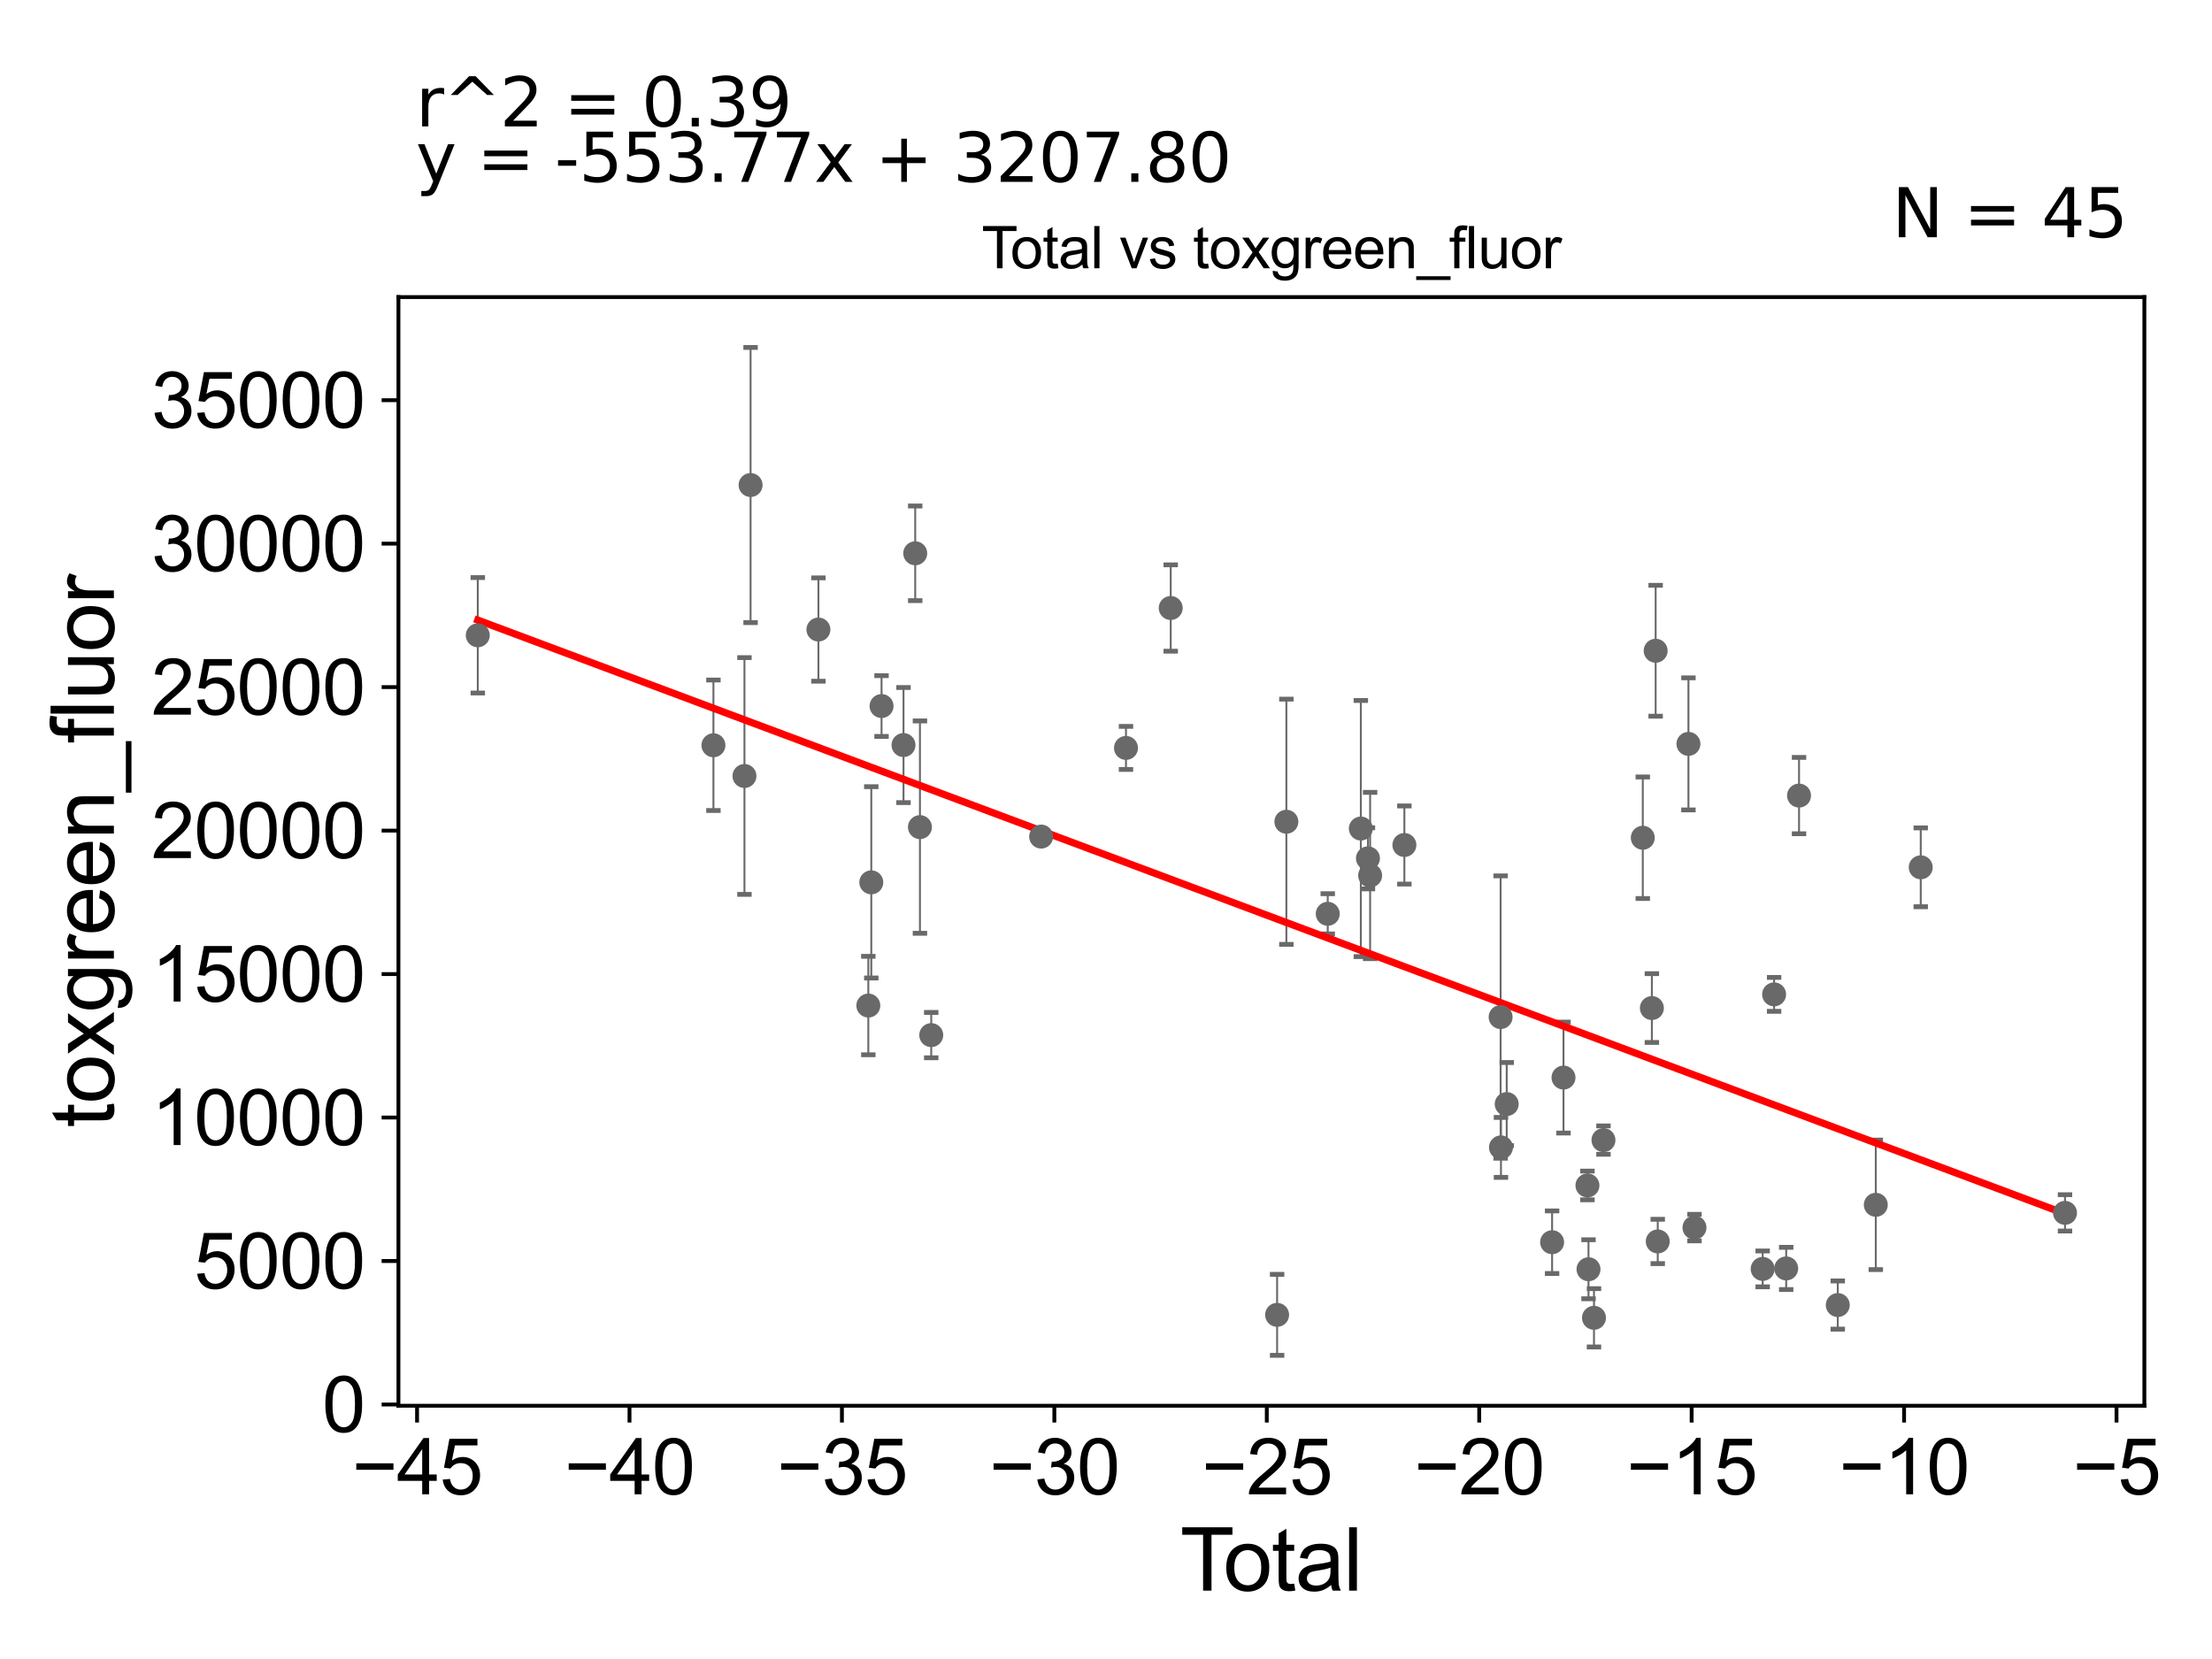<?xml version="1.0" encoding="utf-8" standalone="no"?>
<!DOCTYPE svg PUBLIC "-//W3C//DTD SVG 1.1//EN"
  "http://www.w3.org/Graphics/SVG/1.1/DTD/svg11.dtd">
<svg xmlns:xlink="http://www.w3.org/1999/xlink" width="460.8pt" height="345.6pt" viewBox="0 0 460.8 345.6" xmlns="http://www.w3.org/2000/svg" version="1.1">
 <defs>
  <style type="text/css">*{stroke-linejoin: round; stroke-linecap: butt}</style>
 </defs>
 <g id="figure_1">
  <g id="patch_1">
   <path d="M 0 345.6 
L 460.8 345.6 
L 460.8 0 
L 0 0 
z
" style="fill: #ffffff"/>
  </g>
  <g id="axes_1">
   <g id="patch_2">
    <path d="M 83 292.84 
L 446.711 292.84 
L 446.711 61.886 
L 83 61.886 
z
" style="fill: #ffffff"/>
   </g>
   <g id="PathCollection_1">
    <defs>
     <path id="m4a1d9398f6" d="M 0 1.118 
C 0.297 1.118 0.581 1 0.791 0.791 
C 1 0.581 1.118 0.297 1.118 0 
C 1.118 -0.297 1 -0.581 0.791 -0.791 
C 0.581 -1 0.297 -1.118 0 -1.118 
C -0.297 -1.118 -0.581 -1 -0.791 -0.791 
C -1 -0.581 -1.118 -0.297 -1.118 0 
C -1.118 0.297 -1 0.581 -0.791 0.791 
C -0.581 1 -0.297 1.118 0 1.118 
z
" style="stroke: #696969"/>
    </defs>
    <g clip-path="url(#p25884a20b4)">
     <use xlink:href="#m4a1d9398f6" x="99.532" y="132.343" style="fill: #696969; stroke: #696969"/>
     <use xlink:href="#m4a1d9398f6" x="313.875" y="229.998" style="fill: #696969; stroke: #696969"/>
     <use xlink:href="#m4a1d9398f6" x="323.332" y="258.775" style="fill: #696969; stroke: #696969"/>
     <use xlink:href="#m4a1d9398f6" x="325.705" y="224.477" style="fill: #696969; stroke: #696969"/>
     <use xlink:href="#m4a1d9398f6" x="330.695" y="246.951" style="fill: #696969; stroke: #696969"/>
     <use xlink:href="#m4a1d9398f6" x="330.915" y="264.409" style="fill: #696969; stroke: #696969"/>
     <use xlink:href="#m4a1d9398f6" x="332.056" y="274.524" style="fill: #696969; stroke: #696969"/>
     <use xlink:href="#m4a1d9398f6" x="342.222" y="174.518" style="fill: #696969; stroke: #696969"/>
     <use xlink:href="#m4a1d9398f6" x="344.116" y="209.996" style="fill: #696969; stroke: #696969"/>
     <use xlink:href="#m4a1d9398f6" x="312.678" y="239.025" style="fill: #696969; stroke: #696969"/>
     <use xlink:href="#m4a1d9398f6" x="344.902" y="135.563" style="fill: #696969; stroke: #696969"/>
     <use xlink:href="#m4a1d9398f6" x="351.733" y="154.966" style="fill: #696969; stroke: #696969"/>
     <use xlink:href="#m4a1d9398f6" x="352.988" y="255.734" style="fill: #696969; stroke: #696969"/>
     <use xlink:href="#m4a1d9398f6" x="367.197" y="264.337" style="fill: #696969; stroke: #696969"/>
     <use xlink:href="#m4a1d9398f6" x="369.58" y="207.147" style="fill: #696969; stroke: #696969"/>
     <use xlink:href="#m4a1d9398f6" x="372.097" y="264.238" style="fill: #696969; stroke: #696969"/>
     <use xlink:href="#m4a1d9398f6" x="374.772" y="165.734" style="fill: #696969; stroke: #696969"/>
     <use xlink:href="#m4a1d9398f6" x="382.842" y="271.866" style="fill: #696969; stroke: #696969"/>
     <use xlink:href="#m4a1d9398f6" x="390.763" y="250.986" style="fill: #696969; stroke: #696969"/>
     <use xlink:href="#m4a1d9398f6" x="345.34" y="258.617" style="fill: #696969; stroke: #696969"/>
     <use xlink:href="#m4a1d9398f6" x="400.124" y="180.679" style="fill: #696969; stroke: #696969"/>
     <use xlink:href="#m4a1d9398f6" x="430.179" y="252.661" style="fill: #696969; stroke: #696969"/>
     <use xlink:href="#m4a1d9398f6" x="285.422" y="182.383" style="fill: #696969; stroke: #696969"/>
     <use xlink:href="#m4a1d9398f6" x="148.621" y="155.253" style="fill: #696969; stroke: #696969"/>
     <use xlink:href="#m4a1d9398f6" x="155.084" y="161.654" style="fill: #696969; stroke: #696969"/>
     <use xlink:href="#m4a1d9398f6" x="156.359" y="101.041" style="fill: #696969; stroke: #696969"/>
     <use xlink:href="#m4a1d9398f6" x="170.491" y="131.146" style="fill: #696969; stroke: #696969"/>
     <use xlink:href="#m4a1d9398f6" x="180.888" y="209.474" style="fill: #696969; stroke: #696969"/>
     <use xlink:href="#m4a1d9398f6" x="181.506" y="183.808" style="fill: #696969; stroke: #696969"/>
     <use xlink:href="#m4a1d9398f6" x="183.643" y="147.079" style="fill: #696969; stroke: #696969"/>
     <use xlink:href="#m4a1d9398f6" x="188.217" y="155.209" style="fill: #696969; stroke: #696969"/>
     <use xlink:href="#m4a1d9398f6" x="190.657" y="115.264" style="fill: #696969; stroke: #696969"/>
     <use xlink:href="#m4a1d9398f6" x="292.558" y="176.029" style="fill: #696969; stroke: #696969"/>
     <use xlink:href="#m4a1d9398f6" x="191.64" y="172.304" style="fill: #696969; stroke: #696969"/>
     <use xlink:href="#m4a1d9398f6" x="216.891" y="174.276" style="fill: #696969; stroke: #696969"/>
     <use xlink:href="#m4a1d9398f6" x="234.563" y="155.807" style="fill: #696969; stroke: #696969"/>
     <use xlink:href="#m4a1d9398f6" x="243.882" y="126.658" style="fill: #696969; stroke: #696969"/>
     <use xlink:href="#m4a1d9398f6" x="266.044" y="273.907" style="fill: #696969; stroke: #696969"/>
     <use xlink:href="#m4a1d9398f6" x="267.974" y="171.185" style="fill: #696969; stroke: #696969"/>
     <use xlink:href="#m4a1d9398f6" x="276.592" y="190.364" style="fill: #696969; stroke: #696969"/>
     <use xlink:href="#m4a1d9398f6" x="283.486" y="172.601" style="fill: #696969; stroke: #696969"/>
     <use xlink:href="#m4a1d9398f6" x="284.968" y="178.807" style="fill: #696969; stroke: #696969"/>
     <use xlink:href="#m4a1d9398f6" x="193.993" y="215.633" style="fill: #696969; stroke: #696969"/>
    </g>
   </g>
   <g id="PathCollection_2">
    <g clip-path="url(#p25884a20b4)">
     <use xlink:href="#m4a1d9398f6" x="334.03" y="237.503" style="fill: #696969; stroke: #696969"/>
     <use xlink:href="#m4a1d9398f6" x="312.607" y="211.87" style="fill: #696969; stroke: #696969"/>
    </g>
   </g>
   <g id="matplotlib.axis_1">
    <g id="xtick_1">
     <g id="line2d_1">
      <defs>
       <path id="m954930224a" d="M 0 0 
L 0 3.5 
" style="stroke: #000000; stroke-width: 0.8"/>
      </defs>
      <g>
       <use xlink:href="#m954930224a" x="86.881" y="292.84" style="stroke: #000000; stroke-width: 0.8"/>
      </g>
     </g>
     <g id="text_1">
      <!-- −45 -->
      <g transform="translate(73.311 311.293)scale(0.16 -0.16)">
       <defs>
        <path id="ArialMT-2212" d="M 3381 1997 
L 356 1997 
L 356 2522 
L 3381 2522 
L 3381 1997 
z
" transform="scale(0.016)"/>
        <path id="ArialMT-34" d="M 2069 0 
L 2069 1097 
L 81 1097 
L 81 1613 
L 2172 4581 
L 2631 4581 
L 2631 1613 
L 3250 1613 
L 3250 1097 
L 2631 1097 
L 2631 0 
L 2069 0 
z
M 2069 1613 
L 2069 3678 
L 634 1613 
L 2069 1613 
z
" transform="scale(0.016)"/>
        <path id="ArialMT-35" d="M 266 1200 
L 856 1250 
Q 922 819 1161 601 
Q 1400 384 1738 384 
Q 2144 384 2425 690 
Q 2706 997 2706 1503 
Q 2706 1984 2436 2262 
Q 2166 2541 1728 2541 
Q 1456 2541 1237 2417 
Q 1019 2294 894 2097 
L 366 2166 
L 809 4519 
L 3088 4519 
L 3088 3981 
L 1259 3981 
L 1013 2750 
Q 1425 3038 1878 3038 
Q 2478 3038 2890 2622 
Q 3303 2206 3303 1553 
Q 3303 931 2941 478 
Q 2500 -78 1738 -78 
Q 1113 -78 717 272 
Q 322 622 266 1200 
z
" transform="scale(0.016)"/>
       </defs>
       <use xlink:href="#ArialMT-2212"/>
       <use xlink:href="#ArialMT-34" x="58.398"/>
       <use xlink:href="#ArialMT-35" x="114.014"/>
      </g>
     </g>
    </g>
    <g id="xtick_2">
     <g id="line2d_2">
      <g>
       <use xlink:href="#m954930224a" x="131.135" y="292.84" style="stroke: #000000; stroke-width: 0.8"/>
      </g>
     </g>
     <g id="text_2">
      <!-- −40 -->
      <g transform="translate(117.565 311.293)scale(0.16 -0.16)">
       <defs>
        <path id="ArialMT-30" d="M 266 2259 
Q 266 3072 433 3567 
Q 600 4063 929 4331 
Q 1259 4600 1759 4600 
Q 2128 4600 2406 4451 
Q 2684 4303 2865 4023 
Q 3047 3744 3150 3342 
Q 3253 2941 3253 2259 
Q 3253 1453 3087 958 
Q 2922 463 2592 192 
Q 2263 -78 1759 -78 
Q 1097 -78 719 397 
Q 266 969 266 2259 
z
M 844 2259 
Q 844 1131 1108 757 
Q 1372 384 1759 384 
Q 2147 384 2411 759 
Q 2675 1134 2675 2259 
Q 2675 3391 2411 3762 
Q 2147 4134 1753 4134 
Q 1366 4134 1134 3806 
Q 844 3388 844 2259 
z
" transform="scale(0.016)"/>
       </defs>
       <use xlink:href="#ArialMT-2212"/>
       <use xlink:href="#ArialMT-34" x="58.398"/>
       <use xlink:href="#ArialMT-30" x="114.014"/>
      </g>
     </g>
    </g>
    <g id="xtick_3">
     <g id="line2d_3">
      <g>
       <use xlink:href="#m954930224a" x="175.388" y="292.84" style="stroke: #000000; stroke-width: 0.8"/>
      </g>
     </g>
     <g id="text_3">
      <!-- −35 -->
      <g transform="translate(161.818 311.293)scale(0.16 -0.16)">
       <defs>
        <path id="ArialMT-33" d="M 269 1209 
L 831 1284 
Q 928 806 1161 595 
Q 1394 384 1728 384 
Q 2125 384 2398 659 
Q 2672 934 2672 1341 
Q 2672 1728 2419 1979 
Q 2166 2231 1775 2231 
Q 1616 2231 1378 2169 
L 1441 2663 
Q 1497 2656 1531 2656 
Q 1891 2656 2178 2843 
Q 2466 3031 2466 3422 
Q 2466 3731 2256 3934 
Q 2047 4138 1716 4138 
Q 1388 4138 1169 3931 
Q 950 3725 888 3313 
L 325 3413 
Q 428 3978 793 4289 
Q 1159 4600 1703 4600 
Q 2078 4600 2393 4439 
Q 2709 4278 2876 4000 
Q 3044 3722 3044 3409 
Q 3044 3113 2884 2869 
Q 2725 2625 2413 2481 
Q 2819 2388 3044 2092 
Q 3269 1797 3269 1353 
Q 3269 753 2831 336 
Q 2394 -81 1725 -81 
Q 1122 -81 723 278 
Q 325 638 269 1209 
z
" transform="scale(0.016)"/>
       </defs>
       <use xlink:href="#ArialMT-2212"/>
       <use xlink:href="#ArialMT-33" x="58.398"/>
       <use xlink:href="#ArialMT-35" x="114.014"/>
      </g>
     </g>
    </g>
    <g id="xtick_4">
     <g id="line2d_4">
      <g>
       <use xlink:href="#m954930224a" x="219.641" y="292.84" style="stroke: #000000; stroke-width: 0.8"/>
      </g>
     </g>
     <g id="text_4">
      <!-- −30 -->
      <g transform="translate(206.071 311.293)scale(0.16 -0.16)">
       <use xlink:href="#ArialMT-2212"/>
       <use xlink:href="#ArialMT-33" x="58.398"/>
       <use xlink:href="#ArialMT-30" x="114.014"/>
      </g>
     </g>
    </g>
    <g id="xtick_5">
     <g id="line2d_5">
      <g>
       <use xlink:href="#m954930224a" x="263.895" y="292.84" style="stroke: #000000; stroke-width: 0.8"/>
      </g>
     </g>
     <g id="text_5">
      <!-- −25 -->
      <g transform="translate(250.325 311.293)scale(0.16 -0.16)">
       <defs>
        <path id="ArialMT-32" d="M 3222 541 
L 3222 0 
L 194 0 
Q 188 203 259 391 
Q 375 700 629 1000 
Q 884 1300 1366 1694 
Q 2113 2306 2375 2664 
Q 2638 3022 2638 3341 
Q 2638 3675 2398 3904 
Q 2159 4134 1775 4134 
Q 1369 4134 1125 3890 
Q 881 3647 878 3216 
L 300 3275 
Q 359 3922 746 4261 
Q 1134 4600 1788 4600 
Q 2447 4600 2831 4234 
Q 3216 3869 3216 3328 
Q 3216 3053 3103 2787 
Q 2991 2522 2730 2228 
Q 2469 1934 1863 1422 
Q 1356 997 1212 845 
Q 1069 694 975 541 
L 3222 541 
z
" transform="scale(0.016)"/>
       </defs>
       <use xlink:href="#ArialMT-2212"/>
       <use xlink:href="#ArialMT-32" x="58.398"/>
       <use xlink:href="#ArialMT-35" x="114.014"/>
      </g>
     </g>
    </g>
    <g id="xtick_6">
     <g id="line2d_6">
      <g>
       <use xlink:href="#m954930224a" x="308.148" y="292.84" style="stroke: #000000; stroke-width: 0.8"/>
      </g>
     </g>
     <g id="text_6">
      <!-- −20 -->
      <g transform="translate(294.578 311.293)scale(0.16 -0.16)">
       <use xlink:href="#ArialMT-2212"/>
       <use xlink:href="#ArialMT-32" x="58.398"/>
       <use xlink:href="#ArialMT-30" x="114.014"/>
      </g>
     </g>
    </g>
    <g id="xtick_7">
     <g id="line2d_7">
      <g>
       <use xlink:href="#m954930224a" x="352.402" y="292.84" style="stroke: #000000; stroke-width: 0.8"/>
      </g>
     </g>
     <g id="text_7">
      <!-- −15 -->
      <g transform="translate(338.832 311.293)scale(0.16 -0.16)">
       <defs>
        <path id="ArialMT-31" d="M 2384 0 
L 1822 0 
L 1822 3584 
Q 1619 3391 1289 3197 
Q 959 3003 697 2906 
L 697 3450 
Q 1169 3672 1522 3987 
Q 1875 4303 2022 4600 
L 2384 4600 
L 2384 0 
z
" transform="scale(0.016)"/>
       </defs>
       <use xlink:href="#ArialMT-2212"/>
       <use xlink:href="#ArialMT-31" x="58.398"/>
       <use xlink:href="#ArialMT-35" x="114.014"/>
      </g>
     </g>
    </g>
    <g id="xtick_8">
     <g id="line2d_8">
      <g>
       <use xlink:href="#m954930224a" x="396.655" y="292.84" style="stroke: #000000; stroke-width: 0.8"/>
      </g>
     </g>
     <g id="text_8">
      <!-- −10 -->
      <g transform="translate(383.085 311.293)scale(0.16 -0.16)">
       <use xlink:href="#ArialMT-2212"/>
       <use xlink:href="#ArialMT-31" x="58.398"/>
       <use xlink:href="#ArialMT-30" x="114.014"/>
      </g>
     </g>
    </g>
    <g id="xtick_9">
     <g id="line2d_9">
      <g>
       <use xlink:href="#m954930224a" x="440.908" y="292.84" style="stroke: #000000; stroke-width: 0.8"/>
      </g>
     </g>
     <g id="text_9">
      <!-- −5 -->
      <g transform="translate(431.787 311.293)scale(0.16 -0.16)">
       <use xlink:href="#ArialMT-2212"/>
       <use xlink:href="#ArialMT-35" x="58.398"/>
      </g>
     </g>
    </g>
    <g id="text_10">
     <!-- Total -->
     <g transform="translate(245.85 331.357)scale(0.18 -0.18)">
      <defs>
       <path id="ArialMT-54" d="M 1659 0 
L 1659 4041 
L 150 4041 
L 150 4581 
L 3781 4581 
L 3781 4041 
L 2266 4041 
L 2266 0 
L 1659 0 
z
" transform="scale(0.016)"/>
       <path id="ArialMT-6f" d="M 213 1659 
Q 213 2581 725 3025 
Q 1153 3394 1769 3394 
Q 2453 3394 2887 2945 
Q 3322 2497 3322 1706 
Q 3322 1066 3130 698 
Q 2938 331 2570 128 
Q 2203 -75 1769 -75 
Q 1072 -75 642 372 
Q 213 819 213 1659 
z
M 791 1659 
Q 791 1022 1069 705 
Q 1347 388 1769 388 
Q 2188 388 2466 706 
Q 2744 1025 2744 1678 
Q 2744 2294 2464 2611 
Q 2184 2928 1769 2928 
Q 1347 2928 1069 2612 
Q 791 2297 791 1659 
z
" transform="scale(0.016)"/>
       <path id="ArialMT-74" d="M 1650 503 
L 1731 6 
Q 1494 -44 1306 -44 
Q 1000 -44 831 53 
Q 663 150 594 308 
Q 525 466 525 972 
L 525 2881 
L 113 2881 
L 113 3319 
L 525 3319 
L 525 4141 
L 1084 4478 
L 1084 3319 
L 1650 3319 
L 1650 2881 
L 1084 2881 
L 1084 941 
Q 1084 700 1114 631 
Q 1144 563 1211 522 
Q 1278 481 1403 481 
Q 1497 481 1650 503 
z
" transform="scale(0.016)"/>
       <path id="ArialMT-61" d="M 2588 409 
Q 2275 144 1986 34 
Q 1697 -75 1366 -75 
Q 819 -75 525 192 
Q 231 459 231 875 
Q 231 1119 342 1320 
Q 453 1522 633 1644 
Q 813 1766 1038 1828 
Q 1203 1872 1538 1913 
Q 2219 1994 2541 2106 
Q 2544 2222 2544 2253 
Q 2544 2597 2384 2738 
Q 2169 2928 1744 2928 
Q 1347 2928 1158 2789 
Q 969 2650 878 2297 
L 328 2372 
Q 403 2725 575 2942 
Q 747 3159 1072 3276 
Q 1397 3394 1825 3394 
Q 2250 3394 2515 3294 
Q 2781 3194 2906 3042 
Q 3031 2891 3081 2659 
Q 3109 2516 3109 2141 
L 3109 1391 
Q 3109 606 3145 398 
Q 3181 191 3288 0 
L 2700 0 
Q 2613 175 2588 409 
z
M 2541 1666 
Q 2234 1541 1622 1453 
Q 1275 1403 1131 1340 
Q 988 1278 909 1158 
Q 831 1038 831 891 
Q 831 666 1001 516 
Q 1172 366 1500 366 
Q 1825 366 2078 508 
Q 2331 650 2450 897 
Q 2541 1088 2541 1459 
L 2541 1666 
z
" transform="scale(0.016)"/>
       <path id="ArialMT-6c" d="M 409 0 
L 409 4581 
L 972 4581 
L 972 0 
L 409 0 
z
" transform="scale(0.016)"/>
      </defs>
      <use xlink:href="#ArialMT-54"/>
      <use xlink:href="#ArialMT-6f" x="49.959"/>
      <use xlink:href="#ArialMT-74" x="105.574"/>
      <use xlink:href="#ArialMT-61" x="133.357"/>
      <use xlink:href="#ArialMT-6c" x="188.973"/>
     </g>
    </g>
   </g>
   <g id="matplotlib.axis_2">
    <g id="ytick_1">
     <g id="line2d_10">
      <defs>
       <path id="m865089bc94" d="M 0 0 
L -3.5 0 
" style="stroke: #000000; stroke-width: 0.8"/>
      </defs>
      <g>
       <use xlink:href="#m865089bc94" x="83" y="292.581" style="stroke: #000000; stroke-width: 0.8"/>
      </g>
     </g>
     <g id="text_11">
      <!-- 0 -->
      <g transform="translate(67.103 298.307)scale(0.16 -0.16)">
       <use xlink:href="#ArialMT-30"/>
      </g>
     </g>
    </g>
    <g id="ytick_2">
     <g id="line2d_11">
      <g>
       <use xlink:href="#m865089bc94" x="83" y="262.693" style="stroke: #000000; stroke-width: 0.8"/>
      </g>
     </g>
     <g id="text_12">
      <!-- 5000 -->
      <g transform="translate(40.41 268.419)scale(0.16 -0.16)">
       <use xlink:href="#ArialMT-35"/>
       <use xlink:href="#ArialMT-30" x="55.615"/>
       <use xlink:href="#ArialMT-30" x="111.23"/>
       <use xlink:href="#ArialMT-30" x="166.846"/>
      </g>
     </g>
    </g>
    <g id="ytick_3">
     <g id="line2d_12">
      <g>
       <use xlink:href="#m865089bc94" x="83" y="232.805" style="stroke: #000000; stroke-width: 0.8"/>
      </g>
     </g>
     <g id="text_13">
      <!-- 10000 -->
      <g transform="translate(31.512 238.531)scale(0.16 -0.16)">
       <use xlink:href="#ArialMT-31"/>
       <use xlink:href="#ArialMT-30" x="55.615"/>
       <use xlink:href="#ArialMT-30" x="111.23"/>
       <use xlink:href="#ArialMT-30" x="166.846"/>
       <use xlink:href="#ArialMT-30" x="222.461"/>
      </g>
     </g>
    </g>
    <g id="ytick_4">
     <g id="line2d_13">
      <g>
       <use xlink:href="#m865089bc94" x="83" y="202.917" style="stroke: #000000; stroke-width: 0.8"/>
      </g>
     </g>
     <g id="text_14">
      <!-- 15000 -->
      <g transform="translate(31.512 208.643)scale(0.16 -0.16)">
       <use xlink:href="#ArialMT-31"/>
       <use xlink:href="#ArialMT-35" x="55.615"/>
       <use xlink:href="#ArialMT-30" x="111.23"/>
       <use xlink:href="#ArialMT-30" x="166.846"/>
       <use xlink:href="#ArialMT-30" x="222.461"/>
      </g>
     </g>
    </g>
    <g id="ytick_5">
     <g id="line2d_14">
      <g>
       <use xlink:href="#m865089bc94" x="83" y="173.029" style="stroke: #000000; stroke-width: 0.8"/>
      </g>
     </g>
     <g id="text_15">
      <!-- 20000 -->
      <g transform="translate(31.512 178.755)scale(0.16 -0.16)">
       <use xlink:href="#ArialMT-32"/>
       <use xlink:href="#ArialMT-30" x="55.615"/>
       <use xlink:href="#ArialMT-30" x="111.23"/>
       <use xlink:href="#ArialMT-30" x="166.846"/>
       <use xlink:href="#ArialMT-30" x="222.461"/>
      </g>
     </g>
    </g>
    <g id="ytick_6">
     <g id="line2d_15">
      <g>
       <use xlink:href="#m865089bc94" x="83" y="143.141" style="stroke: #000000; stroke-width: 0.8"/>
      </g>
     </g>
     <g id="text_16">
      <!-- 25000 -->
      <g transform="translate(31.512 148.867)scale(0.16 -0.16)">
       <use xlink:href="#ArialMT-32"/>
       <use xlink:href="#ArialMT-35" x="55.615"/>
       <use xlink:href="#ArialMT-30" x="111.23"/>
       <use xlink:href="#ArialMT-30" x="166.846"/>
       <use xlink:href="#ArialMT-30" x="222.461"/>
      </g>
     </g>
    </g>
    <g id="ytick_7">
     <g id="line2d_16">
      <g>
       <use xlink:href="#m865089bc94" x="83" y="113.253" style="stroke: #000000; stroke-width: 0.8"/>
      </g>
     </g>
     <g id="text_17">
      <!-- 30000 -->
      <g transform="translate(31.512 118.979)scale(0.16 -0.16)">
       <use xlink:href="#ArialMT-33"/>
       <use xlink:href="#ArialMT-30" x="55.615"/>
       <use xlink:href="#ArialMT-30" x="111.23"/>
       <use xlink:href="#ArialMT-30" x="166.846"/>
       <use xlink:href="#ArialMT-30" x="222.461"/>
      </g>
     </g>
    </g>
    <g id="ytick_8">
     <g id="line2d_17">
      <g>
       <use xlink:href="#m865089bc94" x="83" y="83.365" style="stroke: #000000; stroke-width: 0.8"/>
      </g>
     </g>
     <g id="text_18">
      <!-- 35000 -->
      <g transform="translate(31.512 89.091)scale(0.16 -0.16)">
       <use xlink:href="#ArialMT-33"/>
       <use xlink:href="#ArialMT-35" x="55.615"/>
       <use xlink:href="#ArialMT-30" x="111.23"/>
       <use xlink:href="#ArialMT-30" x="166.846"/>
       <use xlink:href="#ArialMT-30" x="222.461"/>
      </g>
     </g>
    </g>
    <g id="text_19">
     <!-- toxgreen_fluor -->
     <g transform="translate(23.724 234.895)rotate(-90)scale(0.18 -0.18)">
      <defs>
       <path id="ArialMT-78" d="M 47 0 
L 1259 1725 
L 138 3319 
L 841 3319 
L 1350 2541 
Q 1494 2319 1581 2169 
Q 1719 2375 1834 2534 
L 2394 3319 
L 3066 3319 
L 1919 1756 
L 3153 0 
L 2463 0 
L 1781 1031 
L 1600 1309 
L 728 0 
L 47 0 
z
" transform="scale(0.016)"/>
       <path id="ArialMT-67" d="M 319 -275 
L 866 -356 
Q 900 -609 1056 -725 
Q 1266 -881 1628 -881 
Q 2019 -881 2231 -725 
Q 2444 -569 2519 -288 
Q 2563 -116 2559 434 
Q 2191 0 1641 0 
Q 956 0 581 494 
Q 206 988 206 1678 
Q 206 2153 378 2554 
Q 550 2956 876 3175 
Q 1203 3394 1644 3394 
Q 2231 3394 2613 2919 
L 2613 3319 
L 3131 3319 
L 3131 450 
Q 3131 -325 2973 -648 
Q 2816 -972 2473 -1159 
Q 2131 -1347 1631 -1347 
Q 1038 -1347 672 -1080 
Q 306 -813 319 -275 
z
M 784 1719 
Q 784 1066 1043 766 
Q 1303 466 1694 466 
Q 2081 466 2343 764 
Q 2606 1063 2606 1700 
Q 2606 2309 2336 2618 
Q 2066 2928 1684 2928 
Q 1309 2928 1046 2623 
Q 784 2319 784 1719 
z
" transform="scale(0.016)"/>
       <path id="ArialMT-72" d="M 416 0 
L 416 3319 
L 922 3319 
L 922 2816 
Q 1116 3169 1280 3281 
Q 1444 3394 1641 3394 
Q 1925 3394 2219 3213 
L 2025 2691 
Q 1819 2813 1613 2813 
Q 1428 2813 1281 2702 
Q 1134 2591 1072 2394 
Q 978 2094 978 1738 
L 978 0 
L 416 0 
z
" transform="scale(0.016)"/>
       <path id="ArialMT-65" d="M 2694 1069 
L 3275 997 
Q 3138 488 2766 206 
Q 2394 -75 1816 -75 
Q 1088 -75 661 373 
Q 234 822 234 1631 
Q 234 2469 665 2931 
Q 1097 3394 1784 3394 
Q 2450 3394 2872 2941 
Q 3294 2488 3294 1666 
Q 3294 1616 3291 1516 
L 816 1516 
Q 847 969 1125 678 
Q 1403 388 1819 388 
Q 2128 388 2347 550 
Q 2566 713 2694 1069 
z
M 847 1978 
L 2700 1978 
Q 2663 2397 2488 2606 
Q 2219 2931 1791 2931 
Q 1403 2931 1139 2672 
Q 875 2413 847 1978 
z
" transform="scale(0.016)"/>
       <path id="ArialMT-6e" d="M 422 0 
L 422 3319 
L 928 3319 
L 928 2847 
Q 1294 3394 1984 3394 
Q 2284 3394 2536 3286 
Q 2788 3178 2913 3003 
Q 3038 2828 3088 2588 
Q 3119 2431 3119 2041 
L 3119 0 
L 2556 0 
L 2556 2019 
Q 2556 2363 2490 2533 
Q 2425 2703 2258 2804 
Q 2091 2906 1866 2906 
Q 1506 2906 1245 2678 
Q 984 2450 984 1813 
L 984 0 
L 422 0 
z
" transform="scale(0.016)"/>
       <path id="ArialMT-5f" d="M -97 -1272 
L -97 -866 
L 3631 -866 
L 3631 -1272 
L -97 -1272 
z
" transform="scale(0.016)"/>
       <path id="ArialMT-66" d="M 556 0 
L 556 2881 
L 59 2881 
L 59 3319 
L 556 3319 
L 556 3672 
Q 556 4006 616 4169 
Q 697 4388 901 4523 
Q 1106 4659 1475 4659 
Q 1713 4659 2000 4603 
L 1916 4113 
Q 1741 4144 1584 4144 
Q 1328 4144 1222 4034 
Q 1116 3925 1116 3625 
L 1116 3319 
L 1763 3319 
L 1763 2881 
L 1116 2881 
L 1116 0 
L 556 0 
z
" transform="scale(0.016)"/>
       <path id="ArialMT-75" d="M 2597 0 
L 2597 488 
Q 2209 -75 1544 -75 
Q 1250 -75 995 37 
Q 741 150 617 320 
Q 494 491 444 738 
Q 409 903 409 1263 
L 409 3319 
L 972 3319 
L 972 1478 
Q 972 1038 1006 884 
Q 1059 663 1231 536 
Q 1403 409 1656 409 
Q 1909 409 2131 539 
Q 2353 669 2445 892 
Q 2538 1116 2538 1541 
L 2538 3319 
L 3100 3319 
L 3100 0 
L 2597 0 
z
" transform="scale(0.016)"/>
      </defs>
      <use xlink:href="#ArialMT-74"/>
      <use xlink:href="#ArialMT-6f" x="27.783"/>
      <use xlink:href="#ArialMT-78" x="83.398"/>
      <use xlink:href="#ArialMT-67" x="133.398"/>
      <use xlink:href="#ArialMT-72" x="189.014"/>
      <use xlink:href="#ArialMT-65" x="222.314"/>
      <use xlink:href="#ArialMT-65" x="277.93"/>
      <use xlink:href="#ArialMT-6e" x="333.545"/>
      <use xlink:href="#ArialMT-5f" x="389.16"/>
      <use xlink:href="#ArialMT-66" x="444.775"/>
      <use xlink:href="#ArialMT-6c" x="472.559"/>
      <use xlink:href="#ArialMT-75" x="494.775"/>
      <use xlink:href="#ArialMT-6f" x="550.391"/>
      <use xlink:href="#ArialMT-72" x="606.006"/>
     </g>
    </g>
   </g>
   <g id="LineCollection_1">
    <path d="M 99.532 144.366 
L 99.532 120.32 
" clip-path="url(#p25884a20b4)" style="fill: none; stroke: #696969; stroke-width: 0.4"/>
    <path d="M 313.875 238.652 
L 313.875 221.345 
" clip-path="url(#p25884a20b4)" style="fill: none; stroke: #696969; stroke-width: 0.4"/>
    <path d="M 323.332 265.297 
L 323.332 252.253 
" clip-path="url(#p25884a20b4)" style="fill: none; stroke: #696969; stroke-width: 0.4"/>
    <path d="M 325.705 236.036 
L 325.705 212.919 
" clip-path="url(#p25884a20b4)" style="fill: none; stroke: #696969; stroke-width: 0.4"/>
    <path d="M 330.695 249.944 
L 330.695 243.957 
" clip-path="url(#p25884a20b4)" style="fill: none; stroke: #696969; stroke-width: 0.4"/>
    <path d="M 330.915 270.559 
L 330.915 258.259 
" clip-path="url(#p25884a20b4)" style="fill: none; stroke: #696969; stroke-width: 0.4"/>
    <path d="M 332.056 280.598 
L 332.056 268.45 
" clip-path="url(#p25884a20b4)" style="fill: none; stroke: #696969; stroke-width: 0.4"/>
    <path d="M 342.222 187.179 
L 342.222 161.856 
" clip-path="url(#p25884a20b4)" style="fill: none; stroke: #696969; stroke-width: 0.4"/>
    <path d="M 344.116 217.16 
L 344.116 202.833 
" clip-path="url(#p25884a20b4)" style="fill: none; stroke: #696969; stroke-width: 0.4"/>
    <path d="M 312.678 245.267 
L 312.678 232.783 
" clip-path="url(#p25884a20b4)" style="fill: none; stroke: #696969; stroke-width: 0.4"/>
    <path d="M 344.902 149.196 
L 344.902 121.929 
" clip-path="url(#p25884a20b4)" style="fill: none; stroke: #696969; stroke-width: 0.4"/>
    <path d="M 351.733 168.724 
L 351.733 141.208 
" clip-path="url(#p25884a20b4)" style="fill: none; stroke: #696969; stroke-width: 0.4"/>
    <path d="M 352.988 258.495 
L 352.988 252.973 
" clip-path="url(#p25884a20b4)" style="fill: none; stroke: #696969; stroke-width: 0.4"/>
    <path d="M 367.197 268.072 
L 367.197 260.602 
" clip-path="url(#p25884a20b4)" style="fill: none; stroke: #696969; stroke-width: 0.4"/>
    <path d="M 369.58 210.676 
L 369.58 203.618 
" clip-path="url(#p25884a20b4)" style="fill: none; stroke: #696969; stroke-width: 0.4"/>
    <path d="M 372.097 268.635 
L 372.097 259.842 
" clip-path="url(#p25884a20b4)" style="fill: none; stroke: #696969; stroke-width: 0.4"/>
    <path d="M 374.772 173.688 
L 374.772 157.78 
" clip-path="url(#p25884a20b4)" style="fill: none; stroke: #696969; stroke-width: 0.4"/>
    <path d="M 382.842 276.886 
L 382.842 266.846 
" clip-path="url(#p25884a20b4)" style="fill: none; stroke: #696969; stroke-width: 0.4"/>
    <path d="M 390.763 264.478 
L 390.763 237.493 
" clip-path="url(#p25884a20b4)" style="fill: none; stroke: #696969; stroke-width: 0.4"/>
    <path d="M 345.34 263.234 
L 345.34 254.001 
" clip-path="url(#p25884a20b4)" style="fill: none; stroke: #696969; stroke-width: 0.4"/>
    <path d="M 400.124 188.89 
L 400.124 172.468 
" clip-path="url(#p25884a20b4)" style="fill: none; stroke: #696969; stroke-width: 0.4"/>
    <path d="M 430.179 256.443 
L 430.179 248.879 
" clip-path="url(#p25884a20b4)" style="fill: none; stroke: #696969; stroke-width: 0.4"/>
    <path d="M 285.422 199.703 
L 285.422 165.063 
" clip-path="url(#p25884a20b4)" style="fill: none; stroke: #696969; stroke-width: 0.4"/>
    <path d="M 148.621 168.842 
L 148.621 141.663 
" clip-path="url(#p25884a20b4)" style="fill: none; stroke: #696969; stroke-width: 0.4"/>
    <path d="M 155.084 186.313 
L 155.084 136.994 
" clip-path="url(#p25884a20b4)" style="fill: none; stroke: #696969; stroke-width: 0.4"/>
    <path d="M 156.359 129.699 
L 156.359 72.384 
" clip-path="url(#p25884a20b4)" style="fill: none; stroke: #696969; stroke-width: 0.4"/>
    <path d="M 170.491 141.912 
L 170.491 120.381 
" clip-path="url(#p25884a20b4)" style="fill: none; stroke: #696969; stroke-width: 0.4"/>
    <path d="M 180.888 219.726 
L 180.888 199.223 
" clip-path="url(#p25884a20b4)" style="fill: none; stroke: #696969; stroke-width: 0.4"/>
    <path d="M 181.506 203.735 
L 181.506 163.881 
" clip-path="url(#p25884a20b4)" style="fill: none; stroke: #696969; stroke-width: 0.4"/>
    <path d="M 183.643 153.407 
L 183.643 140.751 
" clip-path="url(#p25884a20b4)" style="fill: none; stroke: #696969; stroke-width: 0.4"/>
    <path d="M 188.217 167.198 
L 188.217 143.219 
" clip-path="url(#p25884a20b4)" style="fill: none; stroke: #696969; stroke-width: 0.4"/>
    <path d="M 190.657 125.12 
L 190.657 105.407 
" clip-path="url(#p25884a20b4)" style="fill: none; stroke: #696969; stroke-width: 0.4"/>
    <path d="M 292.558 184.167 
L 292.558 167.89 
" clip-path="url(#p25884a20b4)" style="fill: none; stroke: #696969; stroke-width: 0.4"/>
    <path d="M 191.64 194.422 
L 191.64 150.185 
" clip-path="url(#p25884a20b4)" style="fill: none; stroke: #696969; stroke-width: 0.4"/>
    <path d="M 216.891 174.684 
L 216.891 173.867 
" clip-path="url(#p25884a20b4)" style="fill: none; stroke: #696969; stroke-width: 0.4"/>
    <path d="M 234.563 160.293 
L 234.563 151.322 
" clip-path="url(#p25884a20b4)" style="fill: none; stroke: #696969; stroke-width: 0.4"/>
    <path d="M 243.882 135.656 
L 243.882 117.66 
" clip-path="url(#p25884a20b4)" style="fill: none; stroke: #696969; stroke-width: 0.4"/>
    <path d="M 266.044 282.342 
L 266.044 265.471 
" clip-path="url(#p25884a20b4)" style="fill: none; stroke: #696969; stroke-width: 0.4"/>
    <path d="M 267.974 196.726 
L 267.974 145.644 
" clip-path="url(#p25884a20b4)" style="fill: none; stroke: #696969; stroke-width: 0.4"/>
    <path d="M 276.592 194.551 
L 276.592 186.177 
" clip-path="url(#p25884a20b4)" style="fill: none; stroke: #696969; stroke-width: 0.4"/>
    <path d="M 283.486 199.277 
L 283.486 145.925 
" clip-path="url(#p25884a20b4)" style="fill: none; stroke: #696969; stroke-width: 0.4"/>
    <path d="M 284.968 185.177 
L 284.968 172.438 
" clip-path="url(#p25884a20b4)" style="fill: none; stroke: #696969; stroke-width: 0.4"/>
    <path d="M 193.993 220.354 
L 193.993 210.912 
" clip-path="url(#p25884a20b4)" style="fill: none; stroke: #696969; stroke-width: 0.4"/>
   </g>
   <g id="line2d_18">
    <defs>
     <path id="m2f34d8a4b1" d="M 1.5 0 
L -1.5 -0 
" style="stroke: #696969"/>
    </defs>
    <g clip-path="url(#p25884a20b4)">
     <use xlink:href="#m2f34d8a4b1" x="99.532" y="144.366" style="fill: #696969; stroke: #696969"/>
     <use xlink:href="#m2f34d8a4b1" x="313.875" y="238.652" style="fill: #696969; stroke: #696969"/>
     <use xlink:href="#m2f34d8a4b1" x="323.332" y="265.297" style="fill: #696969; stroke: #696969"/>
     <use xlink:href="#m2f34d8a4b1" x="325.705" y="236.036" style="fill: #696969; stroke: #696969"/>
     <use xlink:href="#m2f34d8a4b1" x="330.695" y="249.944" style="fill: #696969; stroke: #696969"/>
     <use xlink:href="#m2f34d8a4b1" x="330.915" y="270.559" style="fill: #696969; stroke: #696969"/>
     <use xlink:href="#m2f34d8a4b1" x="332.056" y="280.598" style="fill: #696969; stroke: #696969"/>
     <use xlink:href="#m2f34d8a4b1" x="342.222" y="187.179" style="fill: #696969; stroke: #696969"/>
     <use xlink:href="#m2f34d8a4b1" x="344.116" y="217.16" style="fill: #696969; stroke: #696969"/>
     <use xlink:href="#m2f34d8a4b1" x="312.678" y="245.267" style="fill: #696969; stroke: #696969"/>
     <use xlink:href="#m2f34d8a4b1" x="344.902" y="149.196" style="fill: #696969; stroke: #696969"/>
     <use xlink:href="#m2f34d8a4b1" x="351.733" y="168.724" style="fill: #696969; stroke: #696969"/>
     <use xlink:href="#m2f34d8a4b1" x="352.988" y="258.495" style="fill: #696969; stroke: #696969"/>
     <use xlink:href="#m2f34d8a4b1" x="367.197" y="268.072" style="fill: #696969; stroke: #696969"/>
     <use xlink:href="#m2f34d8a4b1" x="369.58" y="210.676" style="fill: #696969; stroke: #696969"/>
     <use xlink:href="#m2f34d8a4b1" x="372.097" y="268.635" style="fill: #696969; stroke: #696969"/>
     <use xlink:href="#m2f34d8a4b1" x="374.772" y="173.688" style="fill: #696969; stroke: #696969"/>
     <use xlink:href="#m2f34d8a4b1" x="382.842" y="276.886" style="fill: #696969; stroke: #696969"/>
     <use xlink:href="#m2f34d8a4b1" x="390.763" y="264.478" style="fill: #696969; stroke: #696969"/>
     <use xlink:href="#m2f34d8a4b1" x="345.34" y="263.234" style="fill: #696969; stroke: #696969"/>
     <use xlink:href="#m2f34d8a4b1" x="400.124" y="188.89" style="fill: #696969; stroke: #696969"/>
     <use xlink:href="#m2f34d8a4b1" x="430.179" y="256.443" style="fill: #696969; stroke: #696969"/>
     <use xlink:href="#m2f34d8a4b1" x="285.422" y="199.703" style="fill: #696969; stroke: #696969"/>
     <use xlink:href="#m2f34d8a4b1" x="148.621" y="168.842" style="fill: #696969; stroke: #696969"/>
     <use xlink:href="#m2f34d8a4b1" x="155.084" y="186.313" style="fill: #696969; stroke: #696969"/>
     <use xlink:href="#m2f34d8a4b1" x="156.359" y="129.699" style="fill: #696969; stroke: #696969"/>
     <use xlink:href="#m2f34d8a4b1" x="170.491" y="141.912" style="fill: #696969; stroke: #696969"/>
     <use xlink:href="#m2f34d8a4b1" x="180.888" y="219.726" style="fill: #696969; stroke: #696969"/>
     <use xlink:href="#m2f34d8a4b1" x="181.506" y="203.735" style="fill: #696969; stroke: #696969"/>
     <use xlink:href="#m2f34d8a4b1" x="183.643" y="153.407" style="fill: #696969; stroke: #696969"/>
     <use xlink:href="#m2f34d8a4b1" x="188.217" y="167.198" style="fill: #696969; stroke: #696969"/>
     <use xlink:href="#m2f34d8a4b1" x="190.657" y="125.12" style="fill: #696969; stroke: #696969"/>
     <use xlink:href="#m2f34d8a4b1" x="292.558" y="184.167" style="fill: #696969; stroke: #696969"/>
     <use xlink:href="#m2f34d8a4b1" x="191.64" y="194.422" style="fill: #696969; stroke: #696969"/>
     <use xlink:href="#m2f34d8a4b1" x="216.891" y="174.684" style="fill: #696969; stroke: #696969"/>
     <use xlink:href="#m2f34d8a4b1" x="234.563" y="160.293" style="fill: #696969; stroke: #696969"/>
     <use xlink:href="#m2f34d8a4b1" x="243.882" y="135.656" style="fill: #696969; stroke: #696969"/>
     <use xlink:href="#m2f34d8a4b1" x="266.044" y="282.342" style="fill: #696969; stroke: #696969"/>
     <use xlink:href="#m2f34d8a4b1" x="267.974" y="196.726" style="fill: #696969; stroke: #696969"/>
     <use xlink:href="#m2f34d8a4b1" x="276.592" y="194.551" style="fill: #696969; stroke: #696969"/>
     <use xlink:href="#m2f34d8a4b1" x="283.486" y="199.277" style="fill: #696969; stroke: #696969"/>
     <use xlink:href="#m2f34d8a4b1" x="284.968" y="185.177" style="fill: #696969; stroke: #696969"/>
     <use xlink:href="#m2f34d8a4b1" x="193.993" y="220.354" style="fill: #696969; stroke: #696969"/>
    </g>
   </g>
   <g id="line2d_19">
    <g clip-path="url(#p25884a20b4)">
     <use xlink:href="#m2f34d8a4b1" x="99.532" y="120.32" style="fill: #696969; stroke: #696969"/>
     <use xlink:href="#m2f34d8a4b1" x="313.875" y="221.345" style="fill: #696969; stroke: #696969"/>
     <use xlink:href="#m2f34d8a4b1" x="323.332" y="252.253" style="fill: #696969; stroke: #696969"/>
     <use xlink:href="#m2f34d8a4b1" x="325.705" y="212.919" style="fill: #696969; stroke: #696969"/>
     <use xlink:href="#m2f34d8a4b1" x="330.695" y="243.957" style="fill: #696969; stroke: #696969"/>
     <use xlink:href="#m2f34d8a4b1" x="330.915" y="258.259" style="fill: #696969; stroke: #696969"/>
     <use xlink:href="#m2f34d8a4b1" x="332.056" y="268.45" style="fill: #696969; stroke: #696969"/>
     <use xlink:href="#m2f34d8a4b1" x="342.222" y="161.856" style="fill: #696969; stroke: #696969"/>
     <use xlink:href="#m2f34d8a4b1" x="344.116" y="202.833" style="fill: #696969; stroke: #696969"/>
     <use xlink:href="#m2f34d8a4b1" x="312.678" y="232.783" style="fill: #696969; stroke: #696969"/>
     <use xlink:href="#m2f34d8a4b1" x="344.902" y="121.929" style="fill: #696969; stroke: #696969"/>
     <use xlink:href="#m2f34d8a4b1" x="351.733" y="141.208" style="fill: #696969; stroke: #696969"/>
     <use xlink:href="#m2f34d8a4b1" x="352.988" y="252.973" style="fill: #696969; stroke: #696969"/>
     <use xlink:href="#m2f34d8a4b1" x="367.197" y="260.602" style="fill: #696969; stroke: #696969"/>
     <use xlink:href="#m2f34d8a4b1" x="369.58" y="203.618" style="fill: #696969; stroke: #696969"/>
     <use xlink:href="#m2f34d8a4b1" x="372.097" y="259.842" style="fill: #696969; stroke: #696969"/>
     <use xlink:href="#m2f34d8a4b1" x="374.772" y="157.78" style="fill: #696969; stroke: #696969"/>
     <use xlink:href="#m2f34d8a4b1" x="382.842" y="266.846" style="fill: #696969; stroke: #696969"/>
     <use xlink:href="#m2f34d8a4b1" x="390.763" y="237.493" style="fill: #696969; stroke: #696969"/>
     <use xlink:href="#m2f34d8a4b1" x="345.34" y="254.001" style="fill: #696969; stroke: #696969"/>
     <use xlink:href="#m2f34d8a4b1" x="400.124" y="172.468" style="fill: #696969; stroke: #696969"/>
     <use xlink:href="#m2f34d8a4b1" x="430.179" y="248.879" style="fill: #696969; stroke: #696969"/>
     <use xlink:href="#m2f34d8a4b1" x="285.422" y="165.063" style="fill: #696969; stroke: #696969"/>
     <use xlink:href="#m2f34d8a4b1" x="148.621" y="141.663" style="fill: #696969; stroke: #696969"/>
     <use xlink:href="#m2f34d8a4b1" x="155.084" y="136.994" style="fill: #696969; stroke: #696969"/>
     <use xlink:href="#m2f34d8a4b1" x="156.359" y="72.384" style="fill: #696969; stroke: #696969"/>
     <use xlink:href="#m2f34d8a4b1" x="170.491" y="120.381" style="fill: #696969; stroke: #696969"/>
     <use xlink:href="#m2f34d8a4b1" x="180.888" y="199.223" style="fill: #696969; stroke: #696969"/>
     <use xlink:href="#m2f34d8a4b1" x="181.506" y="163.881" style="fill: #696969; stroke: #696969"/>
     <use xlink:href="#m2f34d8a4b1" x="183.643" y="140.751" style="fill: #696969; stroke: #696969"/>
     <use xlink:href="#m2f34d8a4b1" x="188.217" y="143.219" style="fill: #696969; stroke: #696969"/>
     <use xlink:href="#m2f34d8a4b1" x="190.657" y="105.407" style="fill: #696969; stroke: #696969"/>
     <use xlink:href="#m2f34d8a4b1" x="292.558" y="167.89" style="fill: #696969; stroke: #696969"/>
     <use xlink:href="#m2f34d8a4b1" x="191.64" y="150.185" style="fill: #696969; stroke: #696969"/>
     <use xlink:href="#m2f34d8a4b1" x="216.891" y="173.867" style="fill: #696969; stroke: #696969"/>
     <use xlink:href="#m2f34d8a4b1" x="234.563" y="151.322" style="fill: #696969; stroke: #696969"/>
     <use xlink:href="#m2f34d8a4b1" x="243.882" y="117.66" style="fill: #696969; stroke: #696969"/>
     <use xlink:href="#m2f34d8a4b1" x="266.044" y="265.471" style="fill: #696969; stroke: #696969"/>
     <use xlink:href="#m2f34d8a4b1" x="267.974" y="145.644" style="fill: #696969; stroke: #696969"/>
     <use xlink:href="#m2f34d8a4b1" x="276.592" y="186.177" style="fill: #696969; stroke: #696969"/>
     <use xlink:href="#m2f34d8a4b1" x="283.486" y="145.925" style="fill: #696969; stroke: #696969"/>
     <use xlink:href="#m2f34d8a4b1" x="284.968" y="172.438" style="fill: #696969; stroke: #696969"/>
     <use xlink:href="#m2f34d8a4b1" x="193.993" y="210.912" style="fill: #696969; stroke: #696969"/>
    </g>
   </g>
   <g id="LineCollection_2">
    <path d="M 334.03 240.457 
L 334.03 234.548 
" clip-path="url(#p25884a20b4)" style="fill: none; stroke: #696969; stroke-width: 0.4"/>
    <path d="M 312.607 241.284 
L 312.607 182.456 
" clip-path="url(#p25884a20b4)" style="fill: none; stroke: #696969; stroke-width: 0.4"/>
   </g>
   <g id="line2d_20">
    <g clip-path="url(#p25884a20b4)">
     <use xlink:href="#m2f34d8a4b1" x="334.03" y="240.457" style="fill: #696969; stroke: #696969"/>
     <use xlink:href="#m2f34d8a4b1" x="312.607" y="241.284" style="fill: #696969; stroke: #696969"/>
    </g>
   </g>
   <g id="line2d_21">
    <g clip-path="url(#p25884a20b4)">
     <use xlink:href="#m2f34d8a4b1" x="334.03" y="234.548" style="fill: #696969; stroke: #696969"/>
     <use xlink:href="#m2f34d8a4b1" x="312.607" y="182.456" style="fill: #696969; stroke: #696969"/>
    </g>
   </g>
   <g id="line2d_22">
    <path d="M 99.532 129.177 
L 313.875 209.343 
L 323.332 212.88 
L 325.705 213.768 
L 330.695 215.634 
L 330.915 215.716 
L 332.056 216.143 
L 342.222 219.945 
L 344.116 220.653 
L 312.678 208.895 
L 344.902 220.948 
L 351.733 223.503 
L 352.988 223.972 
L 367.197 229.286 
L 369.58 230.177 
L 372.097 231.119 
L 374.772 232.119 
L 382.842 235.137 
L 390.763 238.1 
L 345.34 221.111 
L 400.124 241.601 
L 430.179 252.842 
L 285.422 198.702 
L 148.621 147.537 
L 155.084 149.954 
L 156.359 150.431 
L 170.491 155.716 
L 180.888 159.605 
L 181.506 159.836 
L 183.643 160.635 
L 188.217 162.346 
L 190.657 163.259 
L 292.558 201.37 
L 191.64 163.626 
L 216.891 173.071 
L 234.563 179.68 
L 243.882 183.165 
L 266.044 191.454 
L 267.974 192.176 
L 276.592 195.399 
L 283.486 197.977 
L 284.968 198.532 
L 193.993 164.506 
L 334.03 216.881 
L 312.607 208.869 
" clip-path="url(#p25884a20b4)" style="fill: none; stroke: #ff0000; stroke-width: 1.5; stroke-linecap: square"/>
   </g>
   <g id="line2d_23">
    <defs>
     <path id="m10ba1f4871" d="M 0 2 
C 0.53 2 1.039 1.789 1.414 1.414 
C 1.789 1.039 2 0.53 2 0 
C 2 -0.53 1.789 -1.039 1.414 -1.414 
C 1.039 -1.789 0.53 -2 0 -2 
C -0.53 -2 -1.039 -1.789 -1.414 -1.414 
C -1.789 -1.039 -2 -0.53 -2 0 
C -2 0.53 -1.789 1.039 -1.414 1.414 
C -1.039 1.789 -0.53 2 0 2 
z
" style="stroke: #696969"/>
    </defs>
    <g clip-path="url(#p25884a20b4)">
     <use xlink:href="#m10ba1f4871" x="99.532" y="132.343" style="fill: #696969; stroke: #696969"/>
     <use xlink:href="#m10ba1f4871" x="313.875" y="229.998" style="fill: #696969; stroke: #696969"/>
     <use xlink:href="#m10ba1f4871" x="323.332" y="258.775" style="fill: #696969; stroke: #696969"/>
     <use xlink:href="#m10ba1f4871" x="325.705" y="224.477" style="fill: #696969; stroke: #696969"/>
     <use xlink:href="#m10ba1f4871" x="330.695" y="246.951" style="fill: #696969; stroke: #696969"/>
     <use xlink:href="#m10ba1f4871" x="330.915" y="264.409" style="fill: #696969; stroke: #696969"/>
     <use xlink:href="#m10ba1f4871" x="332.056" y="274.524" style="fill: #696969; stroke: #696969"/>
     <use xlink:href="#m10ba1f4871" x="342.222" y="174.518" style="fill: #696969; stroke: #696969"/>
     <use xlink:href="#m10ba1f4871" x="344.116" y="209.996" style="fill: #696969; stroke: #696969"/>
     <use xlink:href="#m10ba1f4871" x="312.678" y="239.025" style="fill: #696969; stroke: #696969"/>
     <use xlink:href="#m10ba1f4871" x="344.902" y="135.563" style="fill: #696969; stroke: #696969"/>
     <use xlink:href="#m10ba1f4871" x="351.733" y="154.966" style="fill: #696969; stroke: #696969"/>
     <use xlink:href="#m10ba1f4871" x="352.988" y="255.734" style="fill: #696969; stroke: #696969"/>
     <use xlink:href="#m10ba1f4871" x="367.197" y="264.337" style="fill: #696969; stroke: #696969"/>
     <use xlink:href="#m10ba1f4871" x="369.58" y="207.147" style="fill: #696969; stroke: #696969"/>
     <use xlink:href="#m10ba1f4871" x="372.097" y="264.238" style="fill: #696969; stroke: #696969"/>
     <use xlink:href="#m10ba1f4871" x="374.772" y="165.734" style="fill: #696969; stroke: #696969"/>
     <use xlink:href="#m10ba1f4871" x="382.842" y="271.866" style="fill: #696969; stroke: #696969"/>
     <use xlink:href="#m10ba1f4871" x="390.763" y="250.986" style="fill: #696969; stroke: #696969"/>
     <use xlink:href="#m10ba1f4871" x="345.34" y="258.617" style="fill: #696969; stroke: #696969"/>
     <use xlink:href="#m10ba1f4871" x="400.124" y="180.679" style="fill: #696969; stroke: #696969"/>
     <use xlink:href="#m10ba1f4871" x="430.179" y="252.661" style="fill: #696969; stroke: #696969"/>
     <use xlink:href="#m10ba1f4871" x="285.422" y="182.383" style="fill: #696969; stroke: #696969"/>
     <use xlink:href="#m10ba1f4871" x="148.621" y="155.253" style="fill: #696969; stroke: #696969"/>
     <use xlink:href="#m10ba1f4871" x="155.084" y="161.654" style="fill: #696969; stroke: #696969"/>
     <use xlink:href="#m10ba1f4871" x="156.359" y="101.041" style="fill: #696969; stroke: #696969"/>
     <use xlink:href="#m10ba1f4871" x="170.491" y="131.146" style="fill: #696969; stroke: #696969"/>
     <use xlink:href="#m10ba1f4871" x="180.888" y="209.474" style="fill: #696969; stroke: #696969"/>
     <use xlink:href="#m10ba1f4871" x="181.506" y="183.808" style="fill: #696969; stroke: #696969"/>
     <use xlink:href="#m10ba1f4871" x="183.643" y="147.079" style="fill: #696969; stroke: #696969"/>
     <use xlink:href="#m10ba1f4871" x="188.217" y="155.209" style="fill: #696969; stroke: #696969"/>
     <use xlink:href="#m10ba1f4871" x="190.657" y="115.264" style="fill: #696969; stroke: #696969"/>
     <use xlink:href="#m10ba1f4871" x="292.558" y="176.029" style="fill: #696969; stroke: #696969"/>
     <use xlink:href="#m10ba1f4871" x="191.64" y="172.304" style="fill: #696969; stroke: #696969"/>
     <use xlink:href="#m10ba1f4871" x="216.891" y="174.276" style="fill: #696969; stroke: #696969"/>
     <use xlink:href="#m10ba1f4871" x="234.563" y="155.807" style="fill: #696969; stroke: #696969"/>
     <use xlink:href="#m10ba1f4871" x="243.882" y="126.658" style="fill: #696969; stroke: #696969"/>
     <use xlink:href="#m10ba1f4871" x="266.044" y="273.907" style="fill: #696969; stroke: #696969"/>
     <use xlink:href="#m10ba1f4871" x="267.974" y="171.185" style="fill: #696969; stroke: #696969"/>
     <use xlink:href="#m10ba1f4871" x="276.592" y="190.364" style="fill: #696969; stroke: #696969"/>
     <use xlink:href="#m10ba1f4871" x="283.486" y="172.601" style="fill: #696969; stroke: #696969"/>
     <use xlink:href="#m10ba1f4871" x="284.968" y="178.807" style="fill: #696969; stroke: #696969"/>
     <use xlink:href="#m10ba1f4871" x="193.993" y="215.633" style="fill: #696969; stroke: #696969"/>
    </g>
   </g>
   <g id="line2d_24">
    <g clip-path="url(#p25884a20b4)">
     <use xlink:href="#m10ba1f4871" x="334.03" y="237.503" style="fill: #696969; stroke: #696969"/>
     <use xlink:href="#m10ba1f4871" x="312.607" y="211.87" style="fill: #696969; stroke: #696969"/>
    </g>
   </g>
   <g id="patch_3">
    <path d="M 83 292.84 
L 83 61.886 
" style="fill: none; stroke: #000000; stroke-width: 0.8; stroke-linejoin: miter; stroke-linecap: square"/>
   </g>
   <g id="patch_4">
    <path d="M 446.711 292.84 
L 446.711 61.886 
" style="fill: none; stroke: #000000; stroke-width: 0.8; stroke-linejoin: miter; stroke-linecap: square"/>
   </g>
   <g id="patch_5">
    <path d="M 83 292.84 
L 446.711 292.84 
" style="fill: none; stroke: #000000; stroke-width: 0.8; stroke-linejoin: miter; stroke-linecap: square"/>
   </g>
   <g id="patch_6">
    <path d="M 83 61.886 
L 446.711 61.886 
" style="fill: none; stroke: #000000; stroke-width: 0.8; stroke-linejoin: miter; stroke-linecap: square"/>
   </g>
   <g id="text_20">
    <!-- N = 45 -->
    <g transform="translate(394.155 49.428)scale(0.14 -0.14)">
     <defs>
      <path id="DejaVuSans-4e" d="M 628 4666 
L 1478 4666 
L 3547 763 
L 3547 4666 
L 4159 4666 
L 4159 0 
L 3309 0 
L 1241 3903 
L 1241 0 
L 628 0 
L 628 4666 
z
" transform="scale(0.016)"/>
      <path id="DejaVuSans-20" transform="scale(0.016)"/>
      <path id="DejaVuSans-3d" d="M 678 2906 
L 4684 2906 
L 4684 2381 
L 678 2381 
L 678 2906 
z
M 678 1631 
L 4684 1631 
L 4684 1100 
L 678 1100 
L 678 1631 
z
" transform="scale(0.016)"/>
      <path id="DejaVuSans-34" d="M 2419 4116 
L 825 1625 
L 2419 1625 
L 2419 4116 
z
M 2253 4666 
L 3047 4666 
L 3047 1625 
L 3713 1625 
L 3713 1100 
L 3047 1100 
L 3047 0 
L 2419 0 
L 2419 1100 
L 313 1100 
L 313 1709 
L 2253 4666 
z
" transform="scale(0.016)"/>
      <path id="DejaVuSans-35" d="M 691 4666 
L 3169 4666 
L 3169 4134 
L 1269 4134 
L 1269 2991 
Q 1406 3038 1543 3061 
Q 1681 3084 1819 3084 
Q 2600 3084 3056 2656 
Q 3513 2228 3513 1497 
Q 3513 744 3044 326 
Q 2575 -91 1722 -91 
Q 1428 -91 1123 -41 
Q 819 9 494 109 
L 494 744 
Q 775 591 1075 516 
Q 1375 441 1709 441 
Q 2250 441 2565 725 
Q 2881 1009 2881 1497 
Q 2881 1984 2565 2268 
Q 2250 2553 1709 2553 
Q 1456 2553 1204 2497 
Q 953 2441 691 2322 
L 691 4666 
z
" transform="scale(0.016)"/>
     </defs>
     <use xlink:href="#DejaVuSans-4e"/>
     <use xlink:href="#DejaVuSans-20" x="74.805"/>
     <use xlink:href="#DejaVuSans-3d" x="106.592"/>
     <use xlink:href="#DejaVuSans-20" x="190.381"/>
     <use xlink:href="#DejaVuSans-34" x="222.168"/>
     <use xlink:href="#DejaVuSans-35" x="285.791"/>
    </g>
   </g>
   <g id="text_21">
    <!-- r^2 = 0.39 -->
    <g transform="translate(86.637 26.333)scale(0.14 -0.14)">
     <defs>
      <path id="DejaVuSans-72" d="M 2631 2963 
Q 2534 3019 2420 3045 
Q 2306 3072 2169 3072 
Q 1681 3072 1420 2755 
Q 1159 2438 1159 1844 
L 1159 0 
L 581 0 
L 581 3500 
L 1159 3500 
L 1159 2956 
Q 1341 3275 1631 3429 
Q 1922 3584 2338 3584 
Q 2397 3584 2469 3576 
Q 2541 3569 2628 3553 
L 2631 2963 
z
" transform="scale(0.016)"/>
      <path id="DejaVuSans-5e" d="M 2988 4666 
L 4684 2925 
L 4056 2925 
L 2681 4159 
L 1306 2925 
L 678 2925 
L 2375 4666 
L 2988 4666 
z
" transform="scale(0.016)"/>
      <path id="DejaVuSans-32" d="M 1228 531 
L 3431 531 
L 3431 0 
L 469 0 
L 469 531 
Q 828 903 1448 1529 
Q 2069 2156 2228 2338 
Q 2531 2678 2651 2914 
Q 2772 3150 2772 3378 
Q 2772 3750 2511 3984 
Q 2250 4219 1831 4219 
Q 1534 4219 1204 4116 
Q 875 4013 500 3803 
L 500 4441 
Q 881 4594 1212 4672 
Q 1544 4750 1819 4750 
Q 2544 4750 2975 4387 
Q 3406 4025 3406 3419 
Q 3406 3131 3298 2873 
Q 3191 2616 2906 2266 
Q 2828 2175 2409 1742 
Q 1991 1309 1228 531 
z
" transform="scale(0.016)"/>
      <path id="DejaVuSans-30" d="M 2034 4250 
Q 1547 4250 1301 3770 
Q 1056 3291 1056 2328 
Q 1056 1369 1301 889 
Q 1547 409 2034 409 
Q 2525 409 2770 889 
Q 3016 1369 3016 2328 
Q 3016 3291 2770 3770 
Q 2525 4250 2034 4250 
z
M 2034 4750 
Q 2819 4750 3233 4129 
Q 3647 3509 3647 2328 
Q 3647 1150 3233 529 
Q 2819 -91 2034 -91 
Q 1250 -91 836 529 
Q 422 1150 422 2328 
Q 422 3509 836 4129 
Q 1250 4750 2034 4750 
z
" transform="scale(0.016)"/>
      <path id="DejaVuSans-2e" d="M 684 794 
L 1344 794 
L 1344 0 
L 684 0 
L 684 794 
z
" transform="scale(0.016)"/>
      <path id="DejaVuSans-33" d="M 2597 2516 
Q 3050 2419 3304 2112 
Q 3559 1806 3559 1356 
Q 3559 666 3084 287 
Q 2609 -91 1734 -91 
Q 1441 -91 1130 -33 
Q 819 25 488 141 
L 488 750 
Q 750 597 1062 519 
Q 1375 441 1716 441 
Q 2309 441 2620 675 
Q 2931 909 2931 1356 
Q 2931 1769 2642 2001 
Q 2353 2234 1838 2234 
L 1294 2234 
L 1294 2753 
L 1863 2753 
Q 2328 2753 2575 2939 
Q 2822 3125 2822 3475 
Q 2822 3834 2567 4026 
Q 2313 4219 1838 4219 
Q 1578 4219 1281 4162 
Q 984 4106 628 3988 
L 628 4550 
Q 988 4650 1302 4700 
Q 1616 4750 1894 4750 
Q 2613 4750 3031 4423 
Q 3450 4097 3450 3541 
Q 3450 3153 3228 2886 
Q 3006 2619 2597 2516 
z
" transform="scale(0.016)"/>
      <path id="DejaVuSans-39" d="M 703 97 
L 703 672 
Q 941 559 1184 500 
Q 1428 441 1663 441 
Q 2288 441 2617 861 
Q 2947 1281 2994 2138 
Q 2813 1869 2534 1725 
Q 2256 1581 1919 1581 
Q 1219 1581 811 2004 
Q 403 2428 403 3163 
Q 403 3881 828 4315 
Q 1253 4750 1959 4750 
Q 2769 4750 3195 4129 
Q 3622 3509 3622 2328 
Q 3622 1225 3098 567 
Q 2575 -91 1691 -91 
Q 1453 -91 1209 -44 
Q 966 3 703 97 
z
M 1959 2075 
Q 2384 2075 2632 2365 
Q 2881 2656 2881 3163 
Q 2881 3666 2632 3958 
Q 2384 4250 1959 4250 
Q 1534 4250 1286 3958 
Q 1038 3666 1038 3163 
Q 1038 2656 1286 2365 
Q 1534 2075 1959 2075 
z
" transform="scale(0.016)"/>
     </defs>
     <use xlink:href="#DejaVuSans-72"/>
     <use xlink:href="#DejaVuSans-5e" x="41.113"/>
     <use xlink:href="#DejaVuSans-32" x="124.902"/>
     <use xlink:href="#DejaVuSans-20" x="188.525"/>
     <use xlink:href="#DejaVuSans-3d" x="220.312"/>
     <use xlink:href="#DejaVuSans-20" x="304.102"/>
     <use xlink:href="#DejaVuSans-30" x="335.889"/>
     <use xlink:href="#DejaVuSans-2e" x="399.512"/>
     <use xlink:href="#DejaVuSans-33" x="431.299"/>
     <use xlink:href="#DejaVuSans-39" x="494.922"/>
    </g>
   </g>
   <g id="text_22">
    <!-- y = -553.77x + 3207.80 -->
    <g transform="translate(86.637 37.88)scale(0.14 -0.14)">
     <defs>
      <path id="DejaVuSans-79" d="M 2059 -325 
Q 1816 -950 1584 -1140 
Q 1353 -1331 966 -1331 
L 506 -1331 
L 506 -850 
L 844 -850 
Q 1081 -850 1212 -737 
Q 1344 -625 1503 -206 
L 1606 56 
L 191 3500 
L 800 3500 
L 1894 763 
L 2988 3500 
L 3597 3500 
L 2059 -325 
z
" transform="scale(0.016)"/>
      <path id="DejaVuSans-2d" d="M 313 2009 
L 1997 2009 
L 1997 1497 
L 313 1497 
L 313 2009 
z
" transform="scale(0.016)"/>
      <path id="DejaVuSans-37" d="M 525 4666 
L 3525 4666 
L 3525 4397 
L 1831 0 
L 1172 0 
L 2766 4134 
L 525 4134 
L 525 4666 
z
" transform="scale(0.016)"/>
      <path id="DejaVuSans-78" d="M 3513 3500 
L 2247 1797 
L 3578 0 
L 2900 0 
L 1881 1375 
L 863 0 
L 184 0 
L 1544 1831 
L 300 3500 
L 978 3500 
L 1906 2253 
L 2834 3500 
L 3513 3500 
z
" transform="scale(0.016)"/>
      <path id="DejaVuSans-2b" d="M 2944 4013 
L 2944 2272 
L 4684 2272 
L 4684 1741 
L 2944 1741 
L 2944 0 
L 2419 0 
L 2419 1741 
L 678 1741 
L 678 2272 
L 2419 2272 
L 2419 4013 
L 2944 4013 
z
" transform="scale(0.016)"/>
      <path id="DejaVuSans-38" d="M 2034 2216 
Q 1584 2216 1326 1975 
Q 1069 1734 1069 1313 
Q 1069 891 1326 650 
Q 1584 409 2034 409 
Q 2484 409 2743 651 
Q 3003 894 3003 1313 
Q 3003 1734 2745 1975 
Q 2488 2216 2034 2216 
z
M 1403 2484 
Q 997 2584 770 2862 
Q 544 3141 544 3541 
Q 544 4100 942 4425 
Q 1341 4750 2034 4750 
Q 2731 4750 3128 4425 
Q 3525 4100 3525 3541 
Q 3525 3141 3298 2862 
Q 3072 2584 2669 2484 
Q 3125 2378 3379 2068 
Q 3634 1759 3634 1313 
Q 3634 634 3220 271 
Q 2806 -91 2034 -91 
Q 1263 -91 848 271 
Q 434 634 434 1313 
Q 434 1759 690 2068 
Q 947 2378 1403 2484 
z
M 1172 3481 
Q 1172 3119 1398 2916 
Q 1625 2713 2034 2713 
Q 2441 2713 2670 2916 
Q 2900 3119 2900 3481 
Q 2900 3844 2670 4047 
Q 2441 4250 2034 4250 
Q 1625 4250 1398 4047 
Q 1172 3844 1172 3481 
z
" transform="scale(0.016)"/>
     </defs>
     <use xlink:href="#DejaVuSans-79"/>
     <use xlink:href="#DejaVuSans-20" x="59.18"/>
     <use xlink:href="#DejaVuSans-3d" x="90.967"/>
     <use xlink:href="#DejaVuSans-20" x="174.756"/>
     <use xlink:href="#DejaVuSans-2d" x="206.543"/>
     <use xlink:href="#DejaVuSans-35" x="242.627"/>
     <use xlink:href="#DejaVuSans-35" x="306.25"/>
     <use xlink:href="#DejaVuSans-33" x="369.873"/>
     <use xlink:href="#DejaVuSans-2e" x="433.496"/>
     <use xlink:href="#DejaVuSans-37" x="465.283"/>
     <use xlink:href="#DejaVuSans-37" x="528.906"/>
     <use xlink:href="#DejaVuSans-78" x="592.529"/>
     <use xlink:href="#DejaVuSans-20" x="651.709"/>
     <use xlink:href="#DejaVuSans-2b" x="683.496"/>
     <use xlink:href="#DejaVuSans-20" x="767.285"/>
     <use xlink:href="#DejaVuSans-33" x="799.072"/>
     <use xlink:href="#DejaVuSans-32" x="862.695"/>
     <use xlink:href="#DejaVuSans-30" x="926.318"/>
     <use xlink:href="#DejaVuSans-37" x="989.941"/>
     <use xlink:href="#DejaVuSans-2e" x="1053.564"/>
     <use xlink:href="#DejaVuSans-38" x="1085.352"/>
     <use xlink:href="#DejaVuSans-30" x="1148.975"/>
    </g>
   </g>
   <g id="text_23">
    <!-- Total vs toxgreen_fluor -->
    <g transform="translate(204.497 55.886)scale(0.12 -0.12)">
     <defs>
      <path id="ArialMT-20" transform="scale(0.016)"/>
      <path id="ArialMT-76" d="M 1344 0 
L 81 3319 
L 675 3319 
L 1388 1331 
Q 1503 1009 1600 663 
Q 1675 925 1809 1294 
L 2547 3319 
L 3125 3319 
L 1869 0 
L 1344 0 
z
" transform="scale(0.016)"/>
      <path id="ArialMT-73" d="M 197 991 
L 753 1078 
Q 800 744 1014 566 
Q 1228 388 1613 388 
Q 2000 388 2187 545 
Q 2375 703 2375 916 
Q 2375 1106 2209 1216 
Q 2094 1291 1634 1406 
Q 1016 1563 777 1677 
Q 538 1791 414 1992 
Q 291 2194 291 2438 
Q 291 2659 392 2848 
Q 494 3038 669 3163 
Q 800 3259 1026 3326 
Q 1253 3394 1513 3394 
Q 1903 3394 2198 3281 
Q 2494 3169 2634 2976 
Q 2775 2784 2828 2463 
L 2278 2388 
Q 2241 2644 2061 2787 
Q 1881 2931 1553 2931 
Q 1166 2931 1000 2803 
Q 834 2675 834 2503 
Q 834 2394 903 2306 
Q 972 2216 1119 2156 
Q 1203 2125 1616 2013 
Q 2213 1853 2448 1751 
Q 2684 1650 2818 1456 
Q 2953 1263 2953 975 
Q 2953 694 2789 445 
Q 2625 197 2315 61 
Q 2006 -75 1616 -75 
Q 969 -75 630 194 
Q 291 463 197 991 
z
" transform="scale(0.016)"/>
     </defs>
     <use xlink:href="#ArialMT-54"/>
     <use xlink:href="#ArialMT-6f" x="49.959"/>
     <use xlink:href="#ArialMT-74" x="105.574"/>
     <use xlink:href="#ArialMT-61" x="133.357"/>
     <use xlink:href="#ArialMT-6c" x="188.973"/>
     <use xlink:href="#ArialMT-20" x="211.189"/>
     <use xlink:href="#ArialMT-76" x="238.973"/>
     <use xlink:href="#ArialMT-73" x="288.973"/>
     <use xlink:href="#ArialMT-20" x="338.973"/>
     <use xlink:href="#ArialMT-74" x="366.756"/>
     <use xlink:href="#ArialMT-6f" x="394.539"/>
     <use xlink:href="#ArialMT-78" x="450.154"/>
     <use xlink:href="#ArialMT-67" x="500.154"/>
     <use xlink:href="#ArialMT-72" x="555.77"/>
     <use xlink:href="#ArialMT-65" x="589.07"/>
     <use xlink:href="#ArialMT-65" x="644.686"/>
     <use xlink:href="#ArialMT-6e" x="700.301"/>
     <use xlink:href="#ArialMT-5f" x="755.916"/>
     <use xlink:href="#ArialMT-66" x="811.531"/>
     <use xlink:href="#ArialMT-6c" x="839.314"/>
     <use xlink:href="#ArialMT-75" x="861.531"/>
     <use xlink:href="#ArialMT-6f" x="917.146"/>
     <use xlink:href="#ArialMT-72" x="972.762"/>
    </g>
   </g>
  </g>
 </g>
 <defs>
  <clipPath id="p25884a20b4">
   <rect x="83" y="61.886" width="363.711" height="230.954"/>
  </clipPath>
 </defs>
</svg>
